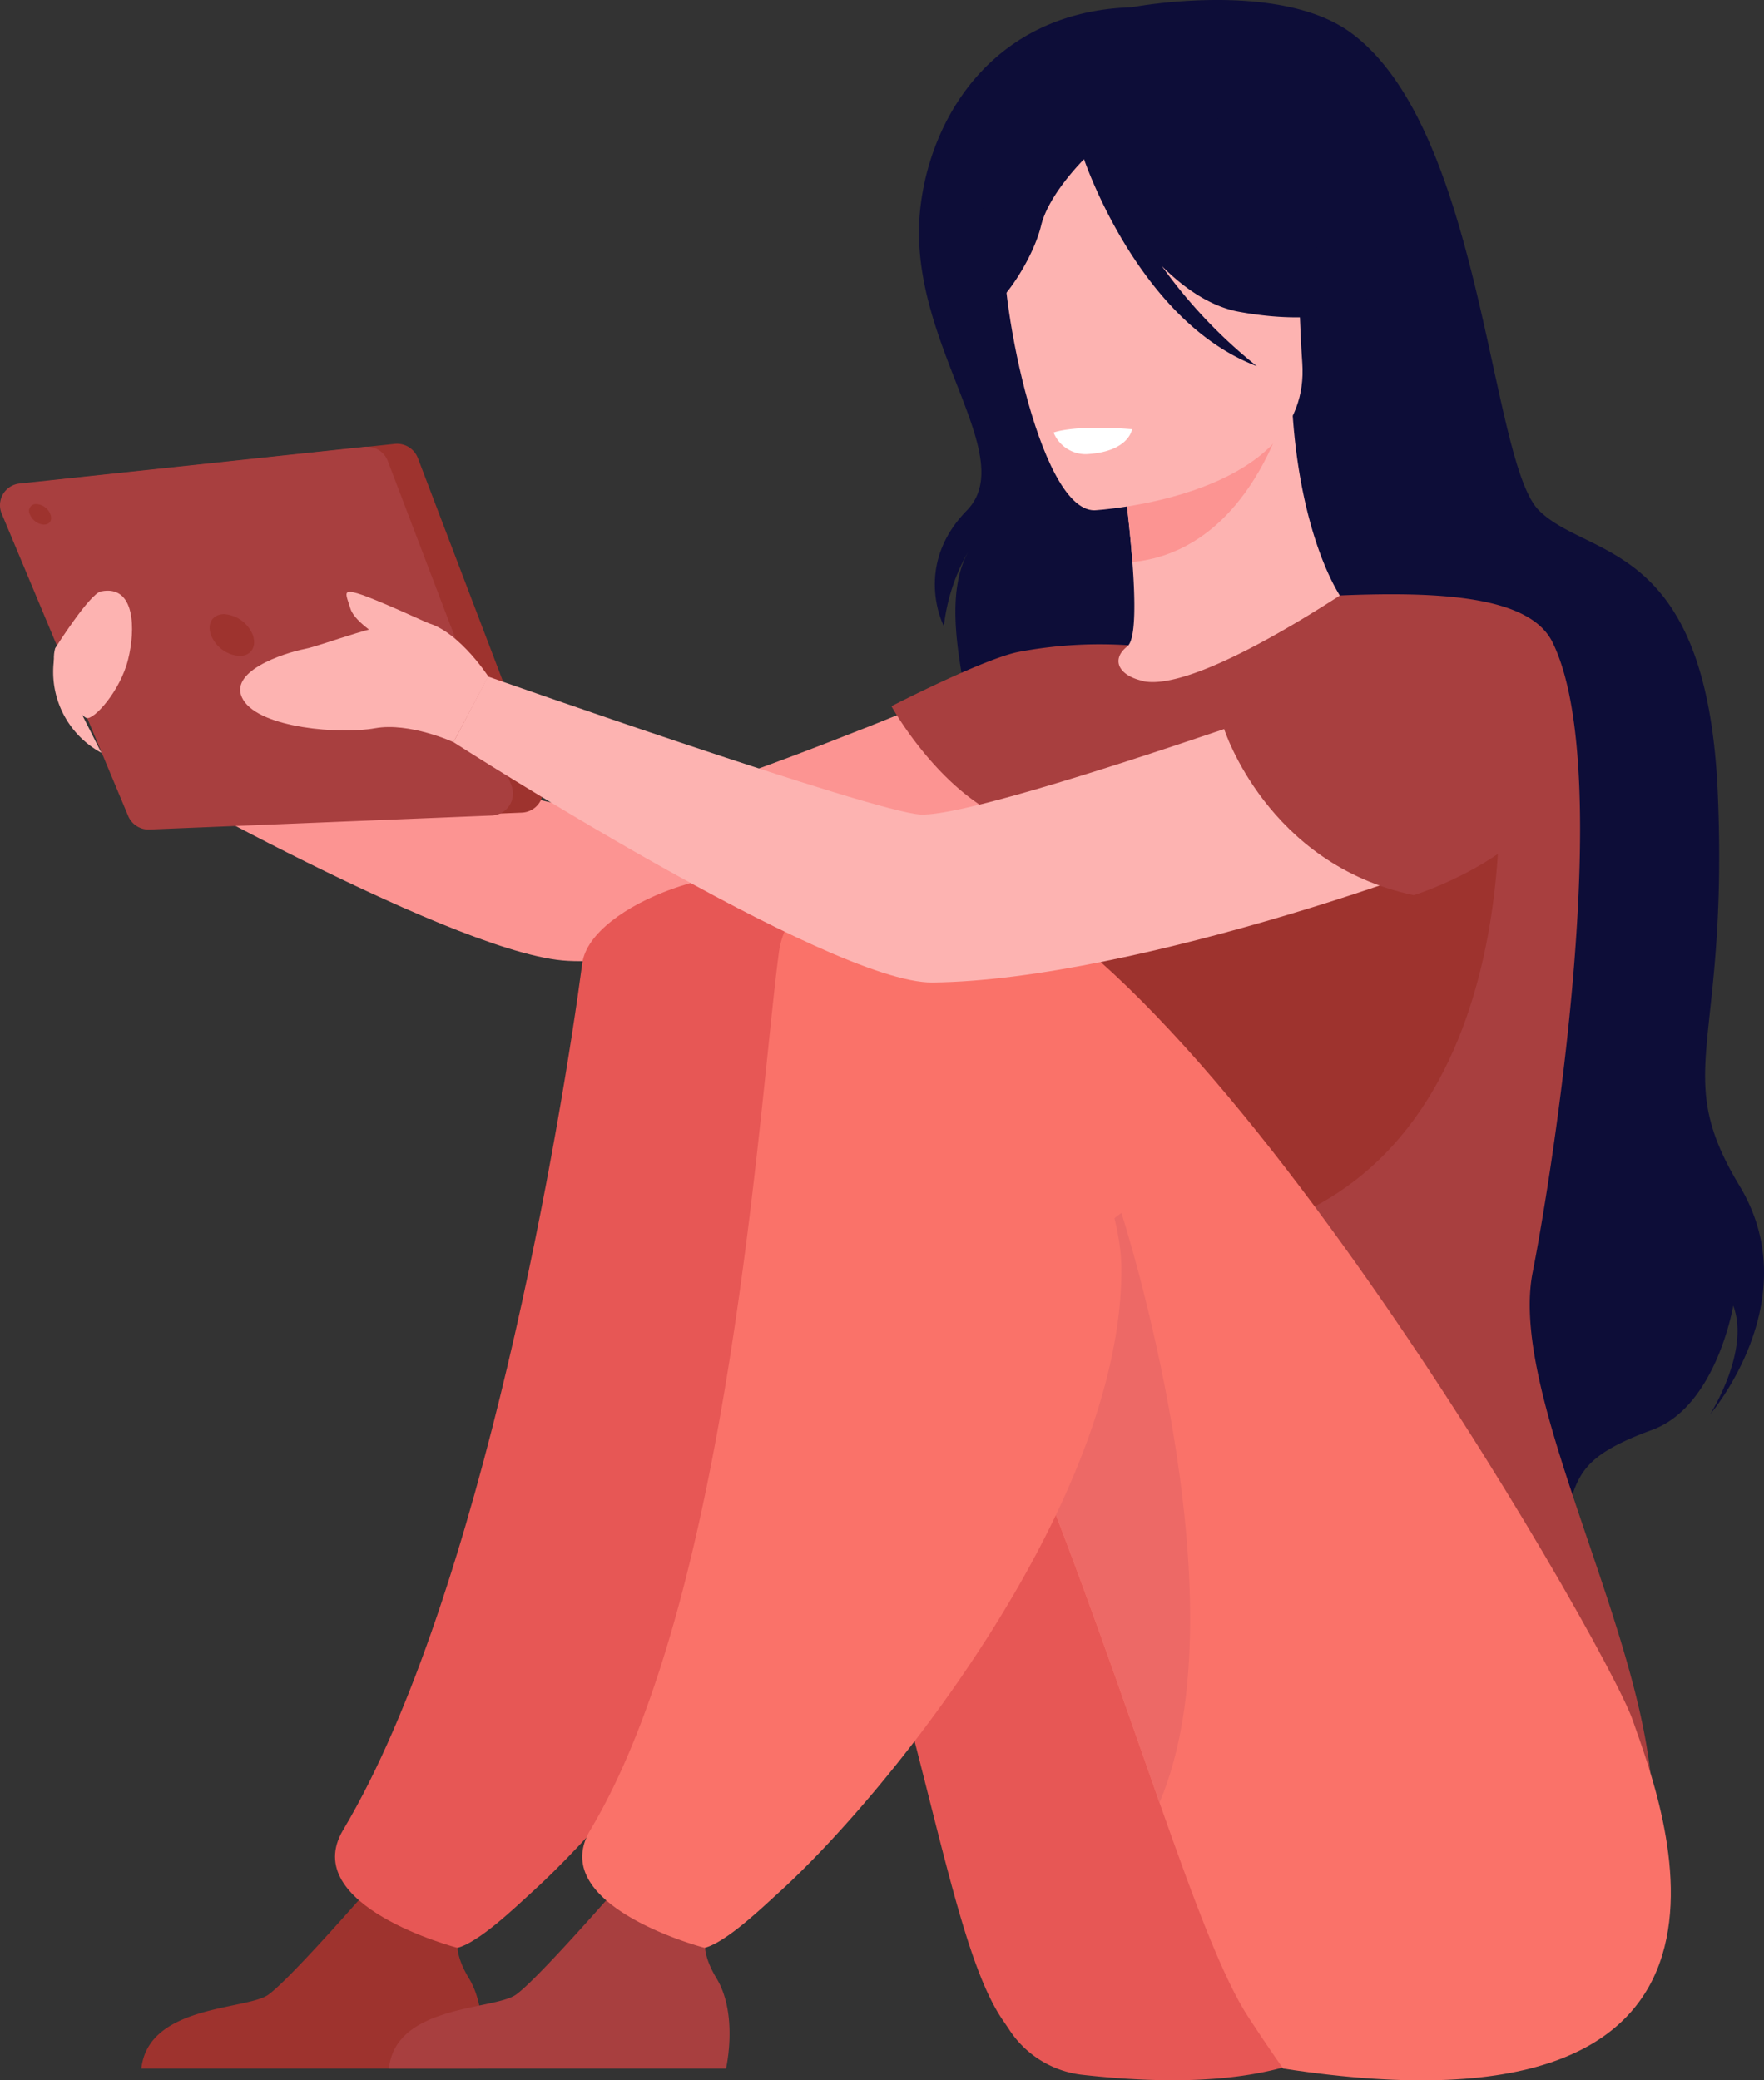 <svg id="girl_2_5_" xmlns="http://www.w3.org/2000/svg" width="235.313" height="277.433" viewBox="0 0 235.313 277.433">
  <rect x="0" y="0" width="235.313" height="277.433" fill="#333333" stroke="none"/>
  <path id="Path_433" data-name="Path 433" d="M1637.131,1141.6s-52.794,23-62.384,22.6c-9.59-.441-68.647-18.006-68.647-18.006l1.517,10.178s45.6,26.226,61.5,27.693c15.706,1.468,69.332-14.091,74.519-17.37S1652.2,1144.927,1637.131,1141.6Z" transform="translate(-1494.092 -1055.98)" fill="#fc9492"/>
  <path id="Path_434" data-name="Path 434" d="M1760.482,967.583s19.474-3.719,29.211,3.376c17.565,12.819,18.543,57.1,25.1,63.7,6.6,6.605,22.458,3.768,23.877,37.871s-6.312,36.941,2.887,52.207c9.2,15.217-3.915,30.483-3.915,30.483s5.383-8.416,3.083-14.483c0,0-2.251,13.406-10.765,16.538s-9.786,5.431-11.106,10.03c0,0-72.561-37.185-72.659-63.558s-14.287-52.5-7.29-63.949a25.558,25.558,0,0,0-3.474,10.324s-4.208-8.024,3.082-15.462c7.242-7.486-8.513-22.9-6.165-40.806C1733.914,981.577,1742.525,968.122,1760.482,967.583Z" transform="translate(-1609.517 -966.609)" fill="#0d0d38"/>
  <path id="Path_435" data-name="Path 435" d="M1760.8,1135.136a50.4,50.4,0,0,0,17.761,7.535c27.351,6.312,37.871-16.832,41.785-32.684a23.114,23.114,0,0,0-9.3-2.837c-1.957-.245-4.061-.391-5.774-.49-3.082-2.348-7.633-11.988-8.66-26.96l-1.272.342-21.578,5.921s.979,6.85,1.468,13.357c.392,5.089.44,9.932-.538,11.107-1.664.342-2.691.587-2.691.587h0A137.38,137.38,0,0,0,1760.8,1135.136Z" transform="translate(-1624.172 -1024.366)" fill="#fdb3b1"/>
  <path id="Path_436" data-name="Path 436" d="M1787.3,1086.372s.978,6.85,1.468,13.357c12.232-1.223,17.908-12.868,20.109-19.229Z" transform="translate(-1637.705 -1024.775)" fill="#fc9492"/>
  <path id="Path_437" data-name="Path 437" d="M1767.3,1053.706s29.014-1.615,27.742-19.669,1.615-30.385-16.979-30.14-21.675,7.388-22.7,13.5C1754.282,1023.566,1759.713,1053.657,1767.3,1053.706Z" transform="translate(-1621.323 -985.651)" fill="#fdb3b1"/>
  <path id="Path_438" data-name="Path 438" d="M1751.18,1003.413c4.11-5.773,7.535-4.795,9.589-3.327,15.217-9.834,26.324,2.3,26.324,2.3a34.708,34.708,0,0,0,12.721,19.571s-5.04,3.621-17.467,1.37c-3.767-.685-7.291-3.083-10.324-6.116a66.76,66.76,0,0,0,12.672,13.358c-15.02-5.676-22.311-25.492-23.045-27.6-1.663,1.713-4.892,5.431-5.724,8.856-1.125,4.7-5.92,12.036-8.709,11.938C1747.216,1023.817,1745.063,1012.025,1751.18,1003.413Z" transform="translate(-1617.046 -981.743)" fill="#0d0d38"/>
  <path id="Path_439" data-name="Path 439" d="M1810.127,1219.06c2.642-13.406,11.156-66.885,2.642-84.108-3.082-6.165-15.119-6.752-28.33-6.214-4.11,2.642-19.767,12.673-26.177,11.449a2.007,2.007,0,0,1-.342-.1c-3.034-.734-4.159-2.887-1.664-4.7a58.137,58.137,0,0,0-14.678.881c-4.6.881-16.979,7.241-16.979,7.241s6.214,11.254,15.412,15.119c-1.565,13.994.783,20.159,15.266,52.4,12.232,27.3-1.664,51.865-1.664,51.865s72.12,57.98,72.512,28.476C1826.469,1269.163,1806.8,1236.185,1810.127,1219.06Z" transform="translate(-1605.683 -1049.331)" fill="#a83f3f"/>
  <path id="Path_440" data-name="Path 440" d="M1706.2,1366.518a13.43,13.43,0,0,1-9.639-5.871c-.343-.539-.734-1.077-1.126-1.664-8.22-12.428-11.4-50.494-29.846-91.056-4.5-9.884-20.648-11.646-25.051-22.8,0,0-10.814-36.158,20.746-37.235s84.549,100.646,85.38,111.313C1747.492,1329.528,1767.553,1373.417,1706.2,1366.518Z" transform="translate(-1561.837 -1089.831)" fill="#e75755"/>
  <path id="Path_441" data-name="Path 441" d="M1520.1,1506.09h44.965s1.663-7.192-1.272-12.036c-2.594-4.305-1.615-6.752.342-10.324a17.08,17.08,0,0,1-7.583,1.419,15.99,15.99,0,0,1-6.7-2.349c-1.957,2.2-10.226,11.6-12.819,13.456C1534.142,1498.311,1521.03,1497.577,1520.1,1506.09Z" transform="translate(-1501.243 -1230.235)" fill="#9e332e"/>
  <path id="Path_442" data-name="Path 442" d="M1818.774,1170.3s5.871,53.234-32.1,64.39c-37.919,11.156-48.684-48.977-18.055-53.283C1799.251,1177.052,1818.774,1170.3,1818.774,1170.3Z" transform="translate(-1619.076 -1070.637)" fill="#9e332e"/>
  <path id="Path_443" data-name="Path 443" d="M1605.877,1216.789c-2.691,20.306-13.26,84.3-31.9,115.569-6.018,10.08,15.119,15.707,15.266,15.707,2.838-.734,7.584-5.285,9.737-7.242,15.118-13.651,45.846-52.256,45.846-83.228,0-15.119.245-43.938-10.716-51.277C1627.356,1201.817,1606.953,1208.766,1605.877,1216.789Z" transform="translate(-1528.206 -1088.308)" fill="#e75755"/>
  <path id="Path_444" data-name="Path 444" d="M1761.007,1363.337s-1.663-2.3-4.55-6.7c-3.474-5.236-7.291-15.56-11.939-28.722-4.892-13.847-10.666-30.923-17.907-48.684-2.25-5.48-4.6-11.009-7.094-16.538-4.5-9.883-16.88-8.514-21.284-19.669,0,0-17.174-38.7,14.385-39.73,31.56-1.076,91.595,103.484,95.02,113.612C1811.452,1327.913,1829.85,1373.954,1761.007,1363.337Z" transform="translate(-1589.834 -1087.482)" fill="#fa7269"/>
  <path id="Path_445" data-name="Path 445" d="M1587.6,1506.09h44.965s1.664-7.192-1.272-12.036c-2.593-4.305-1.615-6.752.343-10.324a17.082,17.082,0,0,1-7.584,1.419,15.992,15.992,0,0,1-6.7-2.349c-1.957,2.2-10.226,11.6-12.82,13.456C1601.594,1498.311,1588.481,1497.577,1587.6,1506.09Z" transform="translate(-1535.716 -1230.235)" fill="#a83f3f"/>
  <path id="Path_446" data-name="Path 446" d="M1779.007,1375.828c-4.893-13.847-10.666-30.922-17.907-48.683,1.908-13.456,5.969-25.2,12.82-29.945C1773.92,1297.2,1790.555,1348.673,1779.007,1375.828Z" transform="translate(-1624.325 -1135.447)" fill="#ed6966"/>
  <path id="Path_447" data-name="Path 447" d="M1666.524,1216.219c-2.691,20.305-6.507,85.772-25.149,116.988-6.018,10.079,15.119,15.707,15.266,15.707,2.838-.734,7.583-5.284,9.737-7.242,15.119-13.651,45.846-52.256,45.846-83.228,0-15.119-17.712-42.715-28.721-50.054A11.042,11.042,0,0,0,1666.524,1216.219Z" transform="translate(-1562.629 -1089.156)" fill="#fa7269"/>
  <g id="Group_125" data-name="Group 125" transform="translate(0 59.181)">
    <path id="Path_448" data-name="Path 448" d="M1492.372,1092.474l46.042-4.893a2.973,2.973,0,0,1,3.083,1.908l16.489,43.252a2.945,2.945,0,0,1-2.642,4.013l-45.65,1.859a2.941,2.941,0,0,1-2.838-1.81l-16.832-40.219A2.909,2.909,0,0,1,1492.372,1092.474Z" transform="translate(-1485.747 -1087.564)" fill="#9e332e"/>
    <path id="Path_449" data-name="Path 449" d="M1484.172,1093.274l46.042-4.893a2.972,2.972,0,0,1,3.083,1.908l16.489,43.253a2.945,2.945,0,0,1-2.643,4.012l-45.65,1.859a2.941,2.941,0,0,1-2.838-1.811l-16.831-40.219A2.909,2.909,0,0,1,1484.172,1093.274Z" transform="translate(-1481.559 -1087.973)" fill="#a83f3f"/>
    <path id="Path_450" data-name="Path 450" d="M1538.9,1136.789c-.587-1.566.245-2.789,1.761-2.789a4.47,4.47,0,0,1,3.816,2.789c.538,1.565-.245,2.789-1.761,2.789A4.389,4.389,0,0,1,1538.9,1136.789Z" transform="translate(-1510.748 -1111.28)" fill="#9e332e"/>
    <path id="Path_451" data-name="Path 451" d="M1489.6,1105.37a.923.923,0,0,1,.88-1.37,2.124,2.124,0,0,1,1.859,1.37c.294.783-.1,1.37-.881,1.37A2.182,2.182,0,0,1,1489.6,1105.37Z" transform="translate(-1485.615 -1095.958)" fill="#9e332e"/>
  </g>
  <path id="Path_452" data-name="Path 452" d="M1740.879,1141.6s-63.8,23.486-73.393,23c-6.214-.294-57.687-18.4-57.687-18.4l-4.6,8.758s50.1,32.195,63.9,32.048c27.2-.294,73.1-17.028,78.285-20.306S1755.949,1144.927,1740.879,1141.6Z" transform="translate(-1544.704 -1055.98)" fill="#fdb3b1"/>
  <path id="Path_453" data-name="Path 453" d="M1580.144,1143.331s-4.6-7.094-9.247-7.339c-4.6-.2-12.575,3.132-15.266,3.67-2.74.538-10.471,3.034-8.171,6.8s12.967,4.6,17.565,3.767,10.471,1.859,10.471,1.859Z" transform="translate(-1515 -1053.111)" fill="#fdb3b1"/>
  <path id="Path_454" data-name="Path 454" d="M1586.973,1132.116s-7.339-3.376-9.394-3.964c-2.1-.635-1.664,0-1.028,2.006s4.4,3.866,4.4,4.5C1580.906,1135.248,1586.973,1132.116,1586.973,1132.116Z" transform="translate(-1529.804 -1048.991)" fill="#fdb3b1"/>
  <path id="Path_455" data-name="Path 455" d="M1496.421,1135.284s4.6-7.29,6.116-7.584c4.6-.93,4.6,5.137,3.621,9.052-1.027,4.208-4.6,8.171-5.578,7.828C1499.65,1144.19,1495.345,1139.15,1496.421,1135.284Z" transform="translate(-1489.062 -1048.832)" fill="#fdb3b1"/>
  <path id="Path_456" data-name="Path 456" d="M1496.185,1146.3a12.261,12.261,0,0,0,6.312,12.477Z" transform="translate(-1488.973 -1058.38)" fill="#fdb3b1"/>
  <path id="Path_457" data-name="Path 457" d="M1768.8,1083.83s2.739-1.076,10.471-.44c0,0-.392,3.034-6.116,3.327A4.634,4.634,0,0,1,1768.8,1083.83Z" transform="translate(-1628.257 -1026.148)" fill="#fff"/>
  <path id="Path_458" data-name="Path 458" d="M1815.3,1151.666s5.725,18.054,25.3,22.164c0,0,32.342-9.982,16.244-32C1856.89,1141.831,1840.939,1129.99,1815.3,1151.666Z" transform="translate(-1652.005 -1054.449)" fill="#a83f3f"/>
</svg>
